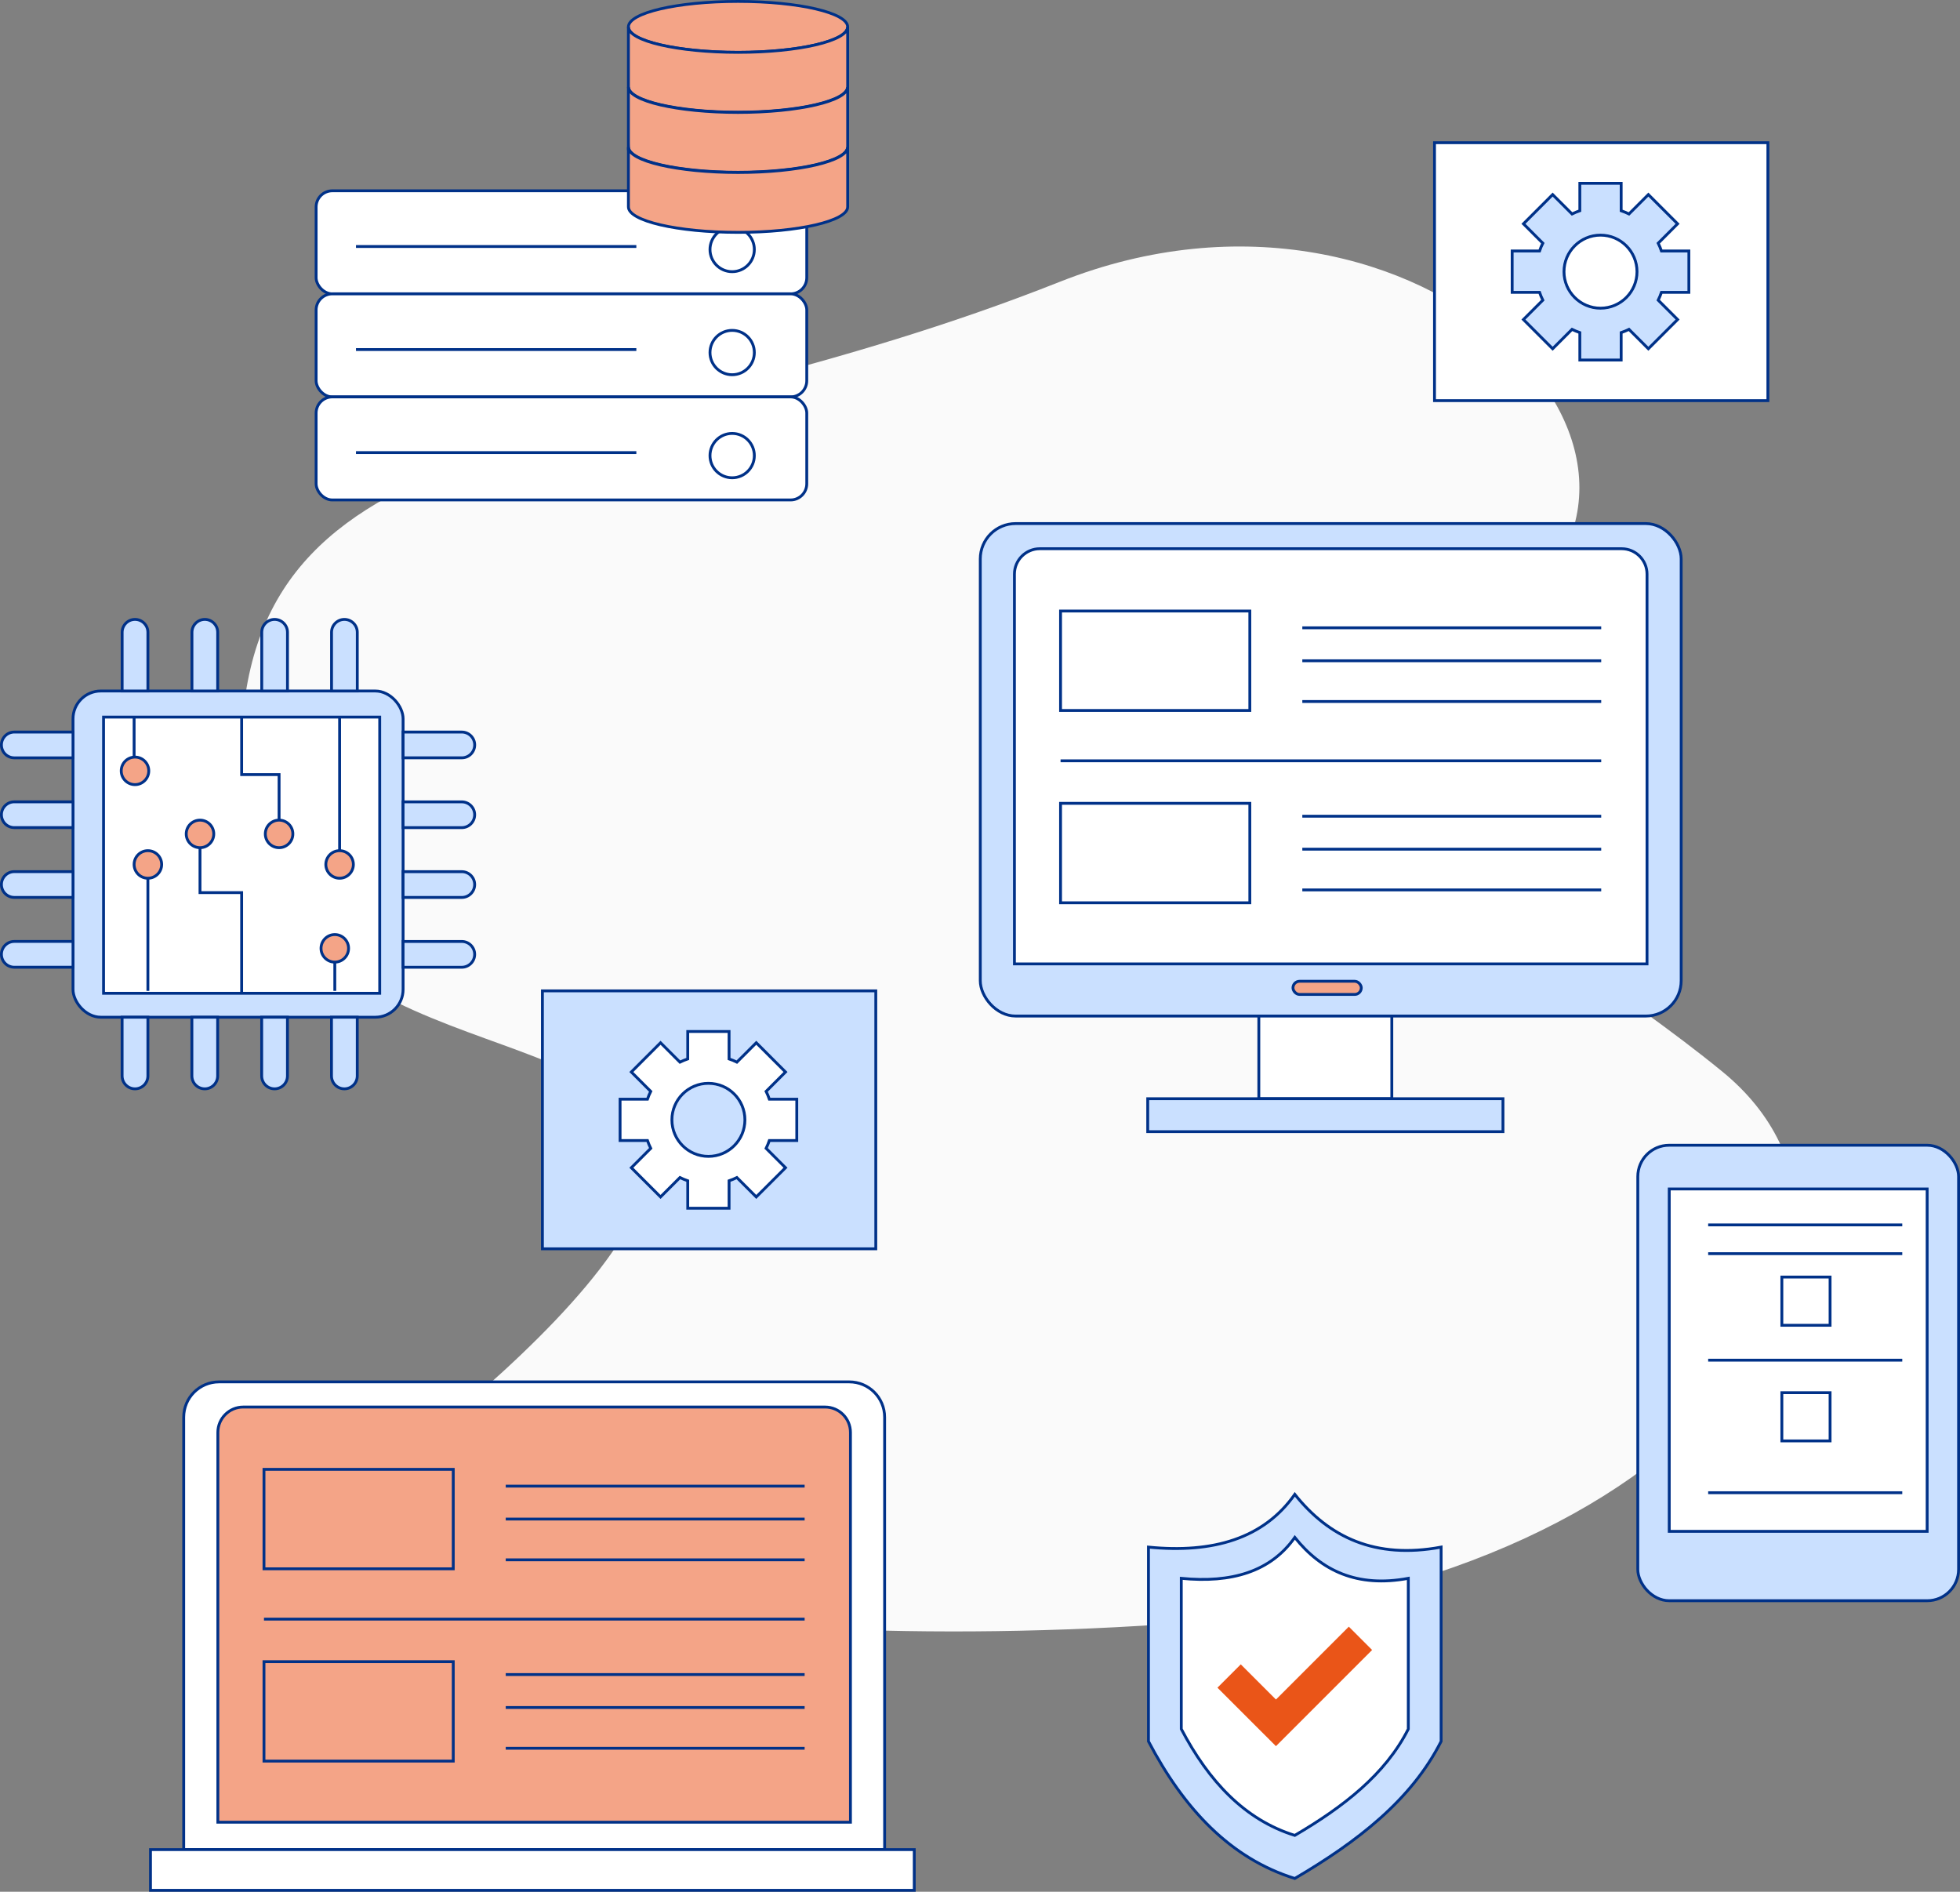 <?xml version="1.0" encoding="UTF-8"?>
<svg id="Capa_2" data-name="Capa 2" xmlns="http://www.w3.org/2000/svg" width="690.5" height="666.37" viewBox="0 0 690.5 666.37">
  <rect x="0" y="0" width="690.5" height="666.37" fill="#808080" stroke="none"/>
  <g id="Capa_2-2" data-name="Capa 2">
    <g>
      <path d="M373.41,99.25c-157.89,62.63-284.05,45.66-288.33,160.82s119.41,94.14,141.31,139.26c21.9,45.11-127.8,145.53-127.8,145.53,0,0,122.62,40.11,311.82,27.3,189.2-12.8,268.48-135.7,196.4-194.65-72.08-58.95-172.18-98.44-82.57-155.34s-23.29-173.5-150.82-122.92Z" fill="#fafafa"/>
      <g>
        <rect x="25.72" y="243.41" width="116.29" height="114.91" rx="9.8" ry="9.8" fill="#cae0ff" stroke="#003188" stroke-miterlimit="10"/>
        <rect x="36.48" y="252.6" width="97.29" height="97.29" fill="#fff" stroke="#003188" stroke-miterlimit="10"/>
        <path d="M47.56,218.19h0c2.5,0,4.54,2.03,4.54,4.54v20.68h-9.07v-20.68c0-2.5,2.03-4.54,4.54-4.54Z" fill="#cae0ff" stroke="#003188" stroke-miterlimit="10"/>
        <path d="M72.15,218.19h0c2.5,0,4.54,2.03,4.54,4.54v20.68h-9.07v-20.68c0-2.5,2.03-4.54,4.54-4.54Z" fill="#cae0ff" stroke="#003188" stroke-miterlimit="10"/>
        <path d="M96.74,218.19h0c2.5,0,4.54,2.03,4.54,4.54v20.68h-9.07v-20.68c0-2.5,2.03-4.54,4.54-4.54Z" fill="#cae0ff" stroke="#003188" stroke-miterlimit="10"/>
        <path d="M121.33,218.19h0c2.5,0,4.54,2.03,4.54,4.54v20.68h-9.07v-20.68c0-2.5,2.03-4.54,4.54-4.54Z" fill="#cae0ff" stroke="#003188" stroke-miterlimit="10"/>
        <path d="M43.03,358.33h9.07v20.68c0,2.5-2.03,4.54-4.54,4.54h0c-2.5,0-4.54-2.03-4.54-4.54v-20.68h0Z" fill="#cae0ff" stroke="#003188" stroke-miterlimit="10"/>
        <path d="M67.61,358.33h9.07v20.68c0,2.5-2.03,4.54-4.54,4.54h0c-2.5,0-4.54-2.03-4.54-4.54v-20.68h0Z" fill="#cae0ff" stroke="#003188" stroke-miterlimit="10"/>
        <path d="M92.2,358.33h9.07v20.68c0,2.5-2.03,4.54-4.54,4.54h0c-2.5,0-4.54-2.03-4.54-4.54v-20.68h0Z" fill="#cae0ff" stroke="#003188" stroke-miterlimit="10"/>
        <path d="M116.79,358.33h9.07v20.68c0,2.5-2.03,4.54-4.54,4.54h0c-2.5,0-4.54-2.03-4.54-4.54v-20.68h0Z" fill="#cae0ff" stroke="#003188" stroke-miterlimit="10"/>
        <path d="M150.08,323.56h9.07v20.68c0,2.5-2.03,4.54-4.54,4.54h0c-2.5,0-4.54-2.03-4.54-4.54v-20.68h0Z" transform="translate(-181.56 490.79) rotate(-90)" fill="#cae0ff" stroke="#003188" stroke-miterlimit="10"/>
        <path d="M150.08,298.97h9.07v20.68c0,2.5-2.03,4.54-4.54,4.54h0c-2.5,0-4.54-2.03-4.54-4.54v-20.68h0Z" transform="translate(-156.97 466.2) rotate(-90)" fill="#cae0ff" stroke="#003188" stroke-miterlimit="10"/>
        <path d="M150.08,274.38h9.07v20.68c0,2.5-2.03,4.54-4.54,4.54h0c-2.5,0-4.54-2.03-4.54-4.54v-20.68h0Z" transform="translate(-132.38 441.61) rotate(-90)" fill="#cae0ff" stroke="#003188" stroke-miterlimit="10"/>
        <path d="M150.08,249.8h9.07v20.68c0,2.5-2.03,4.54-4.54,4.54h0c-2.5,0-4.54-2.03-4.54-4.54v-20.68h0Z" transform="translate(-107.79 417.02) rotate(-90)" fill="#cae0ff" stroke="#003188" stroke-miterlimit="10"/>
        <path d="M13.11,323.56h0c2.5,0,4.54,2.03,4.54,4.54v20.68H8.57v-20.68c0-2.5,2.03-4.54,4.54-4.54Z" transform="translate(-323.06 349.28) rotate(-90)" fill="#cae0ff" stroke="#003188" stroke-miterlimit="10"/>
        <path d="M13.11,298.97h0c2.5,0,4.54,2.03,4.54,4.54v20.68H8.57v-20.68c0-2.5,2.03-4.54,4.54-4.54Z" transform="translate(-298.47 324.69) rotate(-90)" fill="#cae0ff" stroke="#003188" stroke-miterlimit="10"/>
        <path d="M13.11,274.38h0c2.5,0,4.54,2.03,4.54,4.54v20.68H8.57v-20.68c0-2.5,2.03-4.54,4.54-4.54Z" transform="translate(-273.88 300.1) rotate(-90)" fill="#cae0ff" stroke="#003188" stroke-miterlimit="10"/>
        <path d="M13.11,249.8h0c2.5,0,4.54,2.03,4.54,4.54v20.68H8.57v-20.68c0-2.5,2.03-4.54,4.54-4.54Z" transform="translate(-249.3 275.52) rotate(-90)" fill="#cae0ff" stroke="#003188" stroke-miterlimit="10"/>
        <polyline points="85.13 349.89 85.13 314.43 70.46 314.43 70.46 298.6" fill="#fff" stroke="#003188" stroke-miterlimit="10"/>
        <circle cx="70.46" cy="293.75" r="4.85" fill="#f4a487" stroke="#003188" stroke-miterlimit="10"/>
        <circle cx="52.1" cy="304.51" r="4.85" fill="#f4a487" stroke="#003188" stroke-miterlimit="10"/>
        <circle cx="47.56" cy="271.54" r="4.85" fill="#f4a487" stroke="#003188" stroke-miterlimit="10"/>
        <circle cx="98.32" cy="293.75" r="4.85" fill="#f4a487" stroke="#003188" stroke-miterlimit="10"/>
        <circle cx="119.64" cy="304.51" r="4.85" fill="#f4a487" stroke="#003188" stroke-miterlimit="10"/>
        <circle cx="117.95" cy="334.06" r="4.85" fill="#f4a487" stroke="#003188" stroke-miterlimit="10"/>
        <polyline points="85.13 252.6 85.13 272.86 98.32 272.86 98.32 288.9" fill="#fff" stroke="#003188" stroke-miterlimit="10"/>
        <line x1="119.64" y1="299.66" x2="119.64" y2="252.6" fill="#fff" stroke="#003188" stroke-miterlimit="10"/>
        <line x1="47.25" y1="252.6" x2="47.25" y2="266.94" fill="#fff" stroke="#003188" stroke-miterlimit="10"/>
        <line x1="117.95" y1="339.12" x2="117.95" y2="349.04" fill="#fff" stroke="#003188" stroke-miterlimit="10"/>
        <line x1="52.1" y1="349.04" x2="52.1" y2="309.37" fill="#fff" stroke="#003188" stroke-miterlimit="10"/>
      </g>
      <g>
        <rect x="443.48" y="356.01" width="46.85" height="31.02" fill="#fff" stroke="#003188" stroke-miterlimit="10"/>
        <rect x="345.35" y="184.43" width="246.92" height="173.48" rx="12.44" ry="12.44" fill="#cae0ff" stroke="#003188" stroke-miterlimit="10"/>
        <path d="M366.32,193.29h204.98c4.93,0,8.94,4.01,8.94,8.94v137.31h-222.86V202.23c0-4.93,4.01-8.94,8.94-8.94Z" fill="#fff" stroke="#003188" stroke-miterlimit="10"/>
        <rect x="404.34" y="387.03" width="125.15" height="11.61" fill="#cae0ff" stroke="#003188" stroke-miterlimit="10"/>
        <rect x="455.51" y="345.66" width="24.06" height="4.64" rx="2.32" ry="2.32" fill="#f4a487" stroke="#003188" stroke-miterlimit="10"/>
        <rect x="373.63" y="215.24" width="66.68" height="35.03" fill="#fff" stroke="#003188" stroke-miterlimit="10"/>
        <rect x="373.63" y="282.98" width="66.68" height="35.03" fill="#fff" stroke="#003188" stroke-miterlimit="10"/>
        <line x1="458.8" y1="221.15" x2="564.1" y2="221.15" fill="#fff" stroke="#003188" stroke-miterlimit="10"/>
        <line x1="458.8" y1="232.76" x2="564.1" y2="232.76" fill="#fff" stroke="#003188" stroke-miterlimit="10"/>
        <line x1="458.8" y1="247.11" x2="564.1" y2="247.11" fill="#fff" stroke="#003188" stroke-miterlimit="10"/>
        <line x1="458.8" y1="287.52" x2="564.1" y2="287.52" fill="#fff" stroke="#003188" stroke-miterlimit="10"/>
        <line x1="458.8" y1="299.13" x2="564.1" y2="299.13" fill="#fff" stroke="#003188" stroke-miterlimit="10"/>
        <line x1="458.8" y1="313.48" x2="564.1" y2="313.48" fill="#fff" stroke="#003188" stroke-miterlimit="10"/>
        <line x1="373.63" y1="268" x2="564.1" y2="268" fill="#fff" stroke="#003188" stroke-miterlimit="10"/>
      </g>
      <g>
        <path d="M64.72,651.54v-152.32c0-6.87,5.57-12.44,12.44-12.44h222.05c6.87,0,12.44,5.57,12.44,12.44v152.32H64.72Z" fill="#fff" stroke="#003188" stroke-miterlimit="10"/>
        <path d="M85.69,495.64h204.98c4.93,0,8.94,4.01,8.94,8.94v137.31H76.75v-137.31c0-4.93,4.01-8.94,8.94-8.94Z" fill="#f4a487" stroke="#003188" stroke-miterlimit="10"/>
        <rect x="53.02" y="651.54" width="269.07" height="14.34" fill="#fff" stroke="#003188" stroke-miterlimit="10"/>
        <rect x="93" y="517.59" width="66.68" height="35.03" fill="#f4a487" stroke="#003188" stroke-miterlimit="10"/>
        <rect x="93" y="585.33" width="66.68" height="35.03" fill="#f4a487" stroke="#003188" stroke-miterlimit="10"/>
        <line x1="178.17" y1="523.5" x2="283.47" y2="523.5" fill="#fff" stroke="#003188" stroke-miterlimit="10"/>
        <line x1="178.17" y1="535.1" x2="283.47" y2="535.1" fill="#fff" stroke="#003188" stroke-miterlimit="10"/>
        <line x1="178.17" y1="549.46" x2="283.47" y2="549.46" fill="#fff" stroke="#003188" stroke-miterlimit="10"/>
        <line x1="178.17" y1="589.87" x2="283.47" y2="589.87" fill="#fff" stroke="#003188" stroke-miterlimit="10"/>
        <line x1="178.17" y1="601.48" x2="283.47" y2="601.48" fill="#fff" stroke="#003188" stroke-miterlimit="10"/>
        <line x1="178.17" y1="615.83" x2="283.47" y2="615.83" fill="#fff" stroke="#003188" stroke-miterlimit="10"/>
        <line x1="93" y1="570.35" x2="283.47" y2="570.35" fill="#fff" stroke="#003188" stroke-miterlimit="10"/>
      </g>
      <g>
        <rect x="191.09" y="349.04" width="117.45" height="90.86" fill="#cae0ff" stroke="#003188" stroke-miterlimit="10"/>
        <path d="M280.7,401.76v-14.57h-9.66c-.32-.94-.71-1.86-1.14-2.74l6.83-6.83-10.3-10.3-6.83,6.83c-.88-.43-1.8-.82-2.75-1.14v-9.66h-14.56v9.66c-.94,.32-1.86,.71-2.75,1.14l-6.83-6.83-10.29,10.3,6.83,6.83c-.45,.88-.83,1.8-1.15,2.74h-9.65v14.57h9.65c.32,.94,.71,1.86,1.15,2.75l-6.83,6.83,10.29,10.29,6.83-6.83c.89,.43,1.81,.82,2.75,1.14v9.66h14.56v-9.66c.95-.32,1.87-.71,2.75-1.14l6.83,6.83,10.3-10.29-6.83-6.83c.43-.89,.82-1.81,1.14-2.75h9.66Zm-31.13,5.58c-7.1,0-12.86-5.77-12.86-12.86s5.75-12.87,12.86-12.87,12.86,5.77,12.86,12.87-5.75,12.86-12.86,12.86Z" fill="#fff" stroke="#003188" stroke-miterlimit="10"/>
      </g>
      <g>
        <rect x="505.37" y="50.27" width="117.45" height="90.86" fill="#fff" stroke="#003188" stroke-miterlimit="10"/>
        <path d="M594.98,102.98v-14.57h-9.66c-.32-.94-.71-1.86-1.14-2.74l6.83-6.83-10.3-10.3-6.83,6.83c-.88-.43-1.8-.82-2.75-1.14v-9.66h-14.56v9.66c-.94,.32-1.86,.71-2.75,1.14l-6.83-6.83-10.29,10.3,6.83,6.83c-.45,.88-.83,1.8-1.15,2.74h-9.65v14.57h9.65c.32,.94,.71,1.86,1.15,2.75l-6.83,6.83,10.29,10.29,6.83-6.83c.89,.43,1.81,.82,2.75,1.14v9.66h14.56v-9.66c.95-.32,1.87-.71,2.75-1.14l6.83,6.83,10.3-10.29-6.83-6.83c.43-.89,.82-1.81,1.14-2.75h9.66Zm-31.13,5.58c-7.1,0-12.86-5.77-12.86-12.86s5.75-12.87,12.86-12.87,12.86,5.77,12.86,12.87-5.75,12.86-12.86,12.86Z" fill="#cae0ff" stroke="#003188" stroke-miterlimit="10"/>
      </g>
      <g>
        <rect x="576.99" y="403.42" width="113.01" height="160.44" rx="11.04" ry="11.04" fill="#cae0ff" stroke="#003188" stroke-miterlimit="10"/>
        <rect x="588.07" y="418.82" width="90.86" height="120.61" fill="#fff" stroke="#003188" stroke-miterlimit="10"/>
        <rect x="627.74" y="449.85" width="16.99" height="16.99" fill="#fff" stroke="#003188" stroke-miterlimit="10"/>
        <rect x="627.74" y="490.58" width="16.99" height="16.99" fill="#fff" stroke="#003188" stroke-miterlimit="10"/>
        <line x1="601.78" y1="431.48" x2="670.16" y2="431.48" fill="#fff" stroke="#003188" stroke-miterlimit="10"/>
        <line x1="601.78" y1="441.61" x2="670.16" y2="441.61" fill="#fff" stroke="#003188" stroke-miterlimit="10"/>
        <line x1="601.78" y1="479.13" x2="670.16" y2="479.13" fill="#fff" stroke="#003188" stroke-miterlimit="10"/>
        <line x1="601.78" y1="525.82" x2="670.16" y2="525.82" fill="#fff" stroke="#003188" stroke-miterlimit="10"/>
      </g>
      <g>
        <g>
          <rect x="111.37" y="67.21" width="172.85" height="36.3" rx="5.7" ry="5.7" fill="#fff" stroke="#003188" stroke-miterlimit="10"/>
          <circle cx="257.94" cy="87.89" r="7.81" fill="#fff" stroke="#003188" stroke-miterlimit="10"/>
          <line x1="224.18" y1="86.83" x2="125.41" y2="86.83" fill="#fff" stroke="#003188" stroke-miterlimit="10"/>
        </g>
        <g>
          <rect x="111.37" y="103.51" width="172.85" height="36.3" rx="5.7" ry="5.7" fill="#fff" stroke="#003188" stroke-miterlimit="10"/>
          <circle cx="257.94" cy="124.19" r="7.81" fill="#fff" stroke="#003188" stroke-miterlimit="10"/>
          <line x1="224.18" y1="123.13" x2="125.41" y2="123.13" fill="#fff" stroke="#003188" stroke-miterlimit="10"/>
        </g>
        <g>
          <rect x="111.37" y="139.81" width="172.85" height="36.3" rx="5.7" ry="5.7" fill="#fff" stroke="#003188" stroke-miterlimit="10"/>
          <circle cx="257.94" cy="160.49" r="7.81" fill="#fff" stroke="#003188" stroke-miterlimit="10"/>
          <line x1="224.18" y1="159.43" x2="125.41" y2="159.43" fill="#fff" stroke="#003188" stroke-miterlimit="10"/>
        </g>
      </g>
      <g>
        <ellipse cx="260.01" cy="9.47" rx="38.62" ry="8.97" fill="#f4a487" stroke="#003188" stroke-miterlimit="10"/>
        <path d="M221.39,30.56c0,4.95,17.29,8.97,38.62,8.97s38.62-4.02,38.62-8.97V9.47c0,4.95-17.29,8.97-38.62,8.97s-38.62-4.02-38.62-8.97V30.56Z" fill="#f4a487" stroke="#003188" stroke-miterlimit="10"/>
        <path d="M221.39,51.72c0,4.95,17.29,8.97,38.62,8.97s38.62-4.02,38.62-8.97V30.63c0,4.95-17.29,8.97-38.62,8.97s-38.62-4.02-38.62-8.97v21.09Z" fill="#f4a487" stroke="#003188" stroke-miterlimit="10"/>
        <path d="M221.39,72.88c0,4.95,17.29,8.97,38.62,8.97s38.62-4.02,38.62-8.97v-21.09c0,4.95-17.29,8.97-38.62,8.97s-38.62-4.02-38.62-8.97v21.09Z" fill="#f4a487" stroke="#003188" stroke-miterlimit="10"/>
      </g>
      <g>
        <path d="M507.7,613.4c-10.47,20.7-29.63,35.44-51.55,48.3-22.73-7.07-39.07-24.55-51.55-48.3v-68.42c22.76,2.25,40.58-2.99,51.55-18.58,12.08,15.14,28.36,22.9,51.55,18.58v68.42Z" fill="#cae0ff" stroke="#003188" stroke-miterlimit="10"/>
        <path d="M496.14,609.06c-8.12,16.06-22.99,27.49-39.99,37.47-17.63-5.49-30.31-19.04-39.99-37.47v-53.08c17.66,1.75,31.48-2.32,39.99-14.41,9.37,11.75,22,17.77,39.99,14.41v53.08Z" fill="#fff" stroke="#003188" stroke-miterlimit="10"/>
        <polygon points="483.39 581.22 449.51 615.1 428.9 594.5 437.12 586.28 449.51 598.67 475.18 573 483.39 581.22" fill="#ea5518"/>
      </g>
    </g>
  </g>
</svg>
